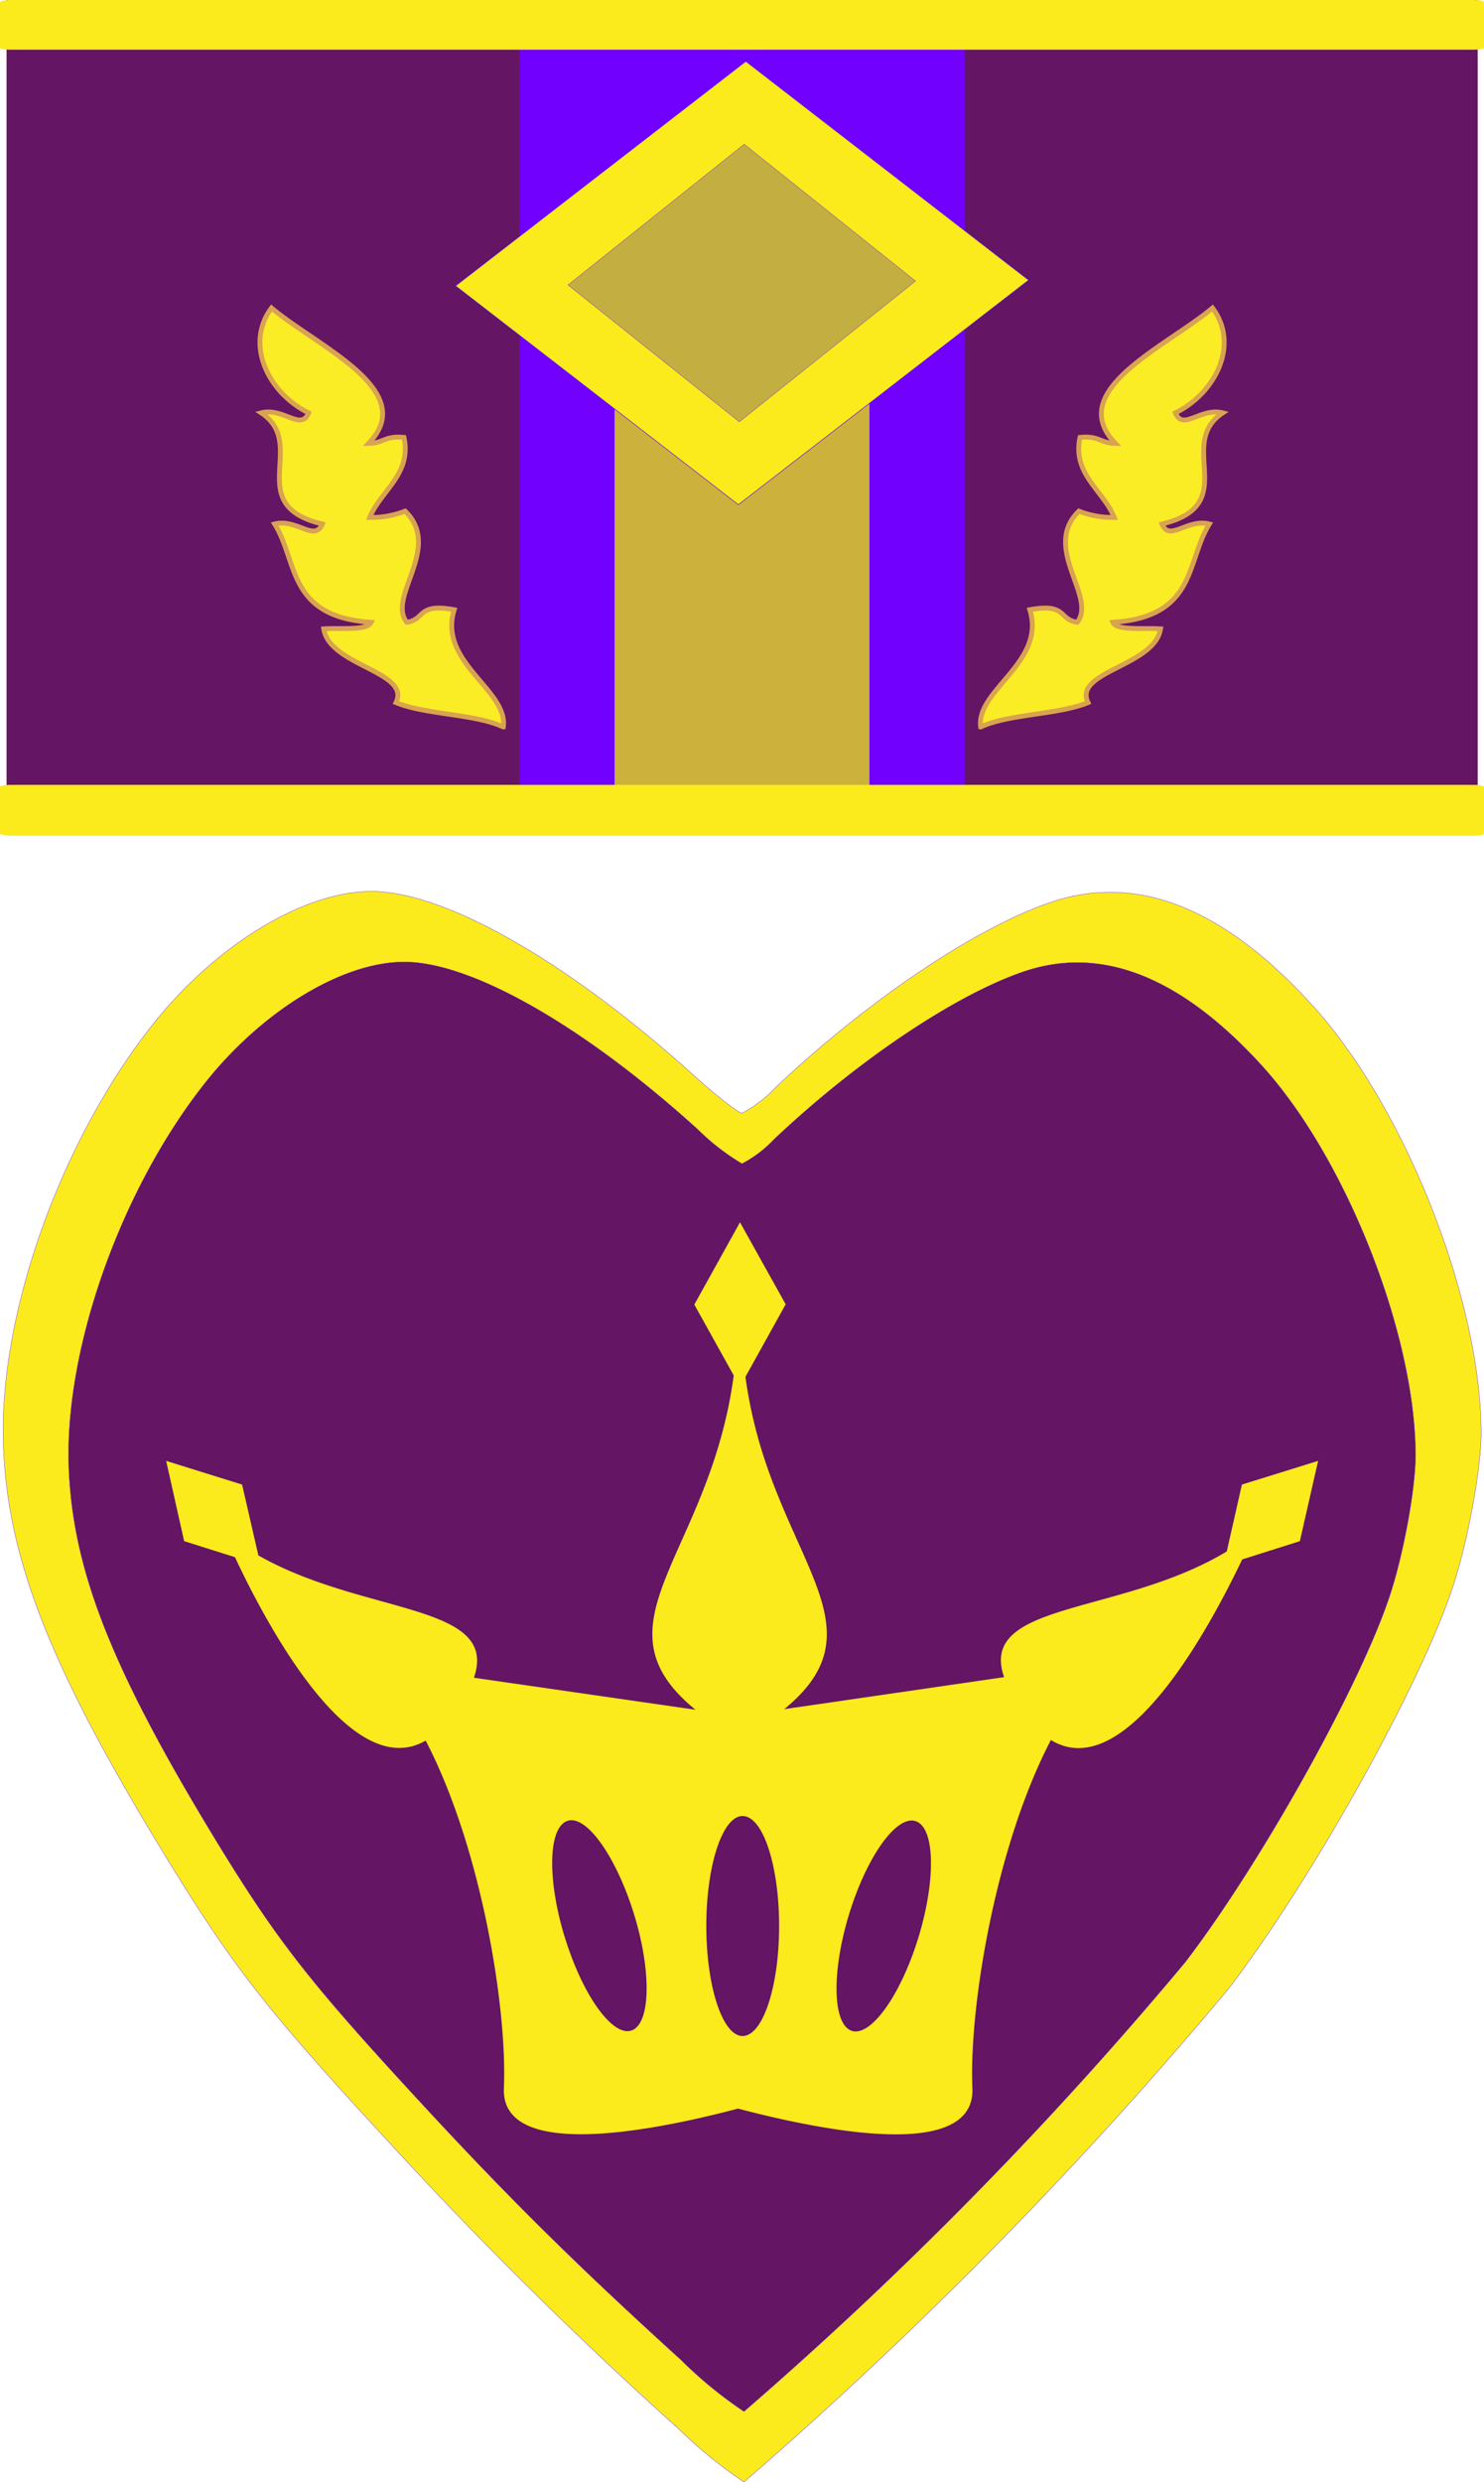 <svg xmlns="http://www.w3.org/2000/svg" viewBox="0 0 5.198 8.687"><path d="M2.365 8.49A14.635 14.635 0 0 1 1.35 7.484C.942 7.043.816 6.882.594 6.52.18 5.846.027 5.462.012 5.06c-.018-.456.199-1.065.523-1.474.222-.28.533-.469.771-.466.259.003.688.25 1.123.643.081.073.158.133.17.133a.46.46 0 0 0 .122-.094c.322-.303.697-.555.96-.644.3-.102.605.018.917.362.323.355.59 1.03.59 1.496 0 .125-.047.38-.099.537-.113.345-.497 1.032-.787 1.409a14.976 14.976 0 0 1-1.696 1.725 1.637 1.637 0 0 1-.241-.198z" fill="#fbeb1c" fill-rule="evenodd" stroke="#5900fb" stroke-width=".001"/><path d="M2.386 8.26c-.369-.335-.607-.57-.925-.915-.372-.403-.487-.55-.69-.88-.376-.614-.516-.964-.53-1.33-.015-.415.182-.971.477-1.344.202-.255.486-.427.703-.424.236.003.627.227 1.023.586a.801.801 0 0 0 .155.12.418.418 0 0 0 .111-.084c.293-.277.635-.506.875-.588.273-.093.551.017.836.33.294.324.537.94.537 1.363 0 .115-.042.346-.09.49-.103.314-.453.94-.717 1.284A13.645 13.645 0 0 1 2.606 8.44a1.466 1.466 0 0 1-.22-.18z" fill="#641564" fill-rule="evenodd" stroke="#5900fb" stroke-width=".001"/><path d="M2.432 4.566l.138.248c-.084.63-.506.867-.134 1.17l-.776-.112c.09-.262-.385-.218-.755-.428l-.057-.248-.266-.083.063.281.178.056c.105.224.404.795.668.642.195.374.286.936.274 1.216-.011.251.502.156.82.072.32.084.832.18.821-.072-.012-.28.08-.845.275-1.218.262.16.56-.402.67-.632l.202-.064.064-.281-.267.083-.053.234c-.373.225-.872.174-.78.44l-.77.112c.313-.256.057-.466-.08-.909a1.625 1.625 0 0 1-.056-.254l.141-.254-.16-.287zm.042 2.175c0-.213.057-.385.127-.385.071 0 .128.172.128.385 0 .212-.057.385-.128.385-.07 0-.127-.173-.127-.385m.51.367c-.068-.022-.072-.205-.01-.408.062-.202.166-.348.233-.326.068.022.072.204.01.407-.058.189-.153.329-.22.329a.05.05 0 0 1-.014-.002M1.978 6.78c-.062-.203-.058-.385.01-.407.066-.022.17.124.233.327.062.202.058.385-.01.407a.064.064 0 0 1-.013.002c-.067 0-.162-.14-.22-.33" fill="#fbeb1c"/><path fill="#641564" fill-rule="evenodd" d="M.023 0h5.153v2.918H.023z"/><path fill="#7200ff" fill-rule="evenodd" stroke="#5900fb" stroke-width=".001" d="M1.82.107h1.56V2.78H1.82z"/><path fill="#cdb13d" fill-rule="evenodd" stroke="#5900fb" stroke-width=".001" d="M2.152 1.23h.894v1.592h-.894z"/><path transform="scale(1.119 .865) rotate(-45 -172.4 31.416)" fill="#fbeb1c" fill-rule="evenodd" stroke="#5900fb" stroke-width=".002" d="M-28.09 132.933h1.285v1.252h-1.285z"/><path d="M.036 0h5.126c.02 0 .036.003.036.008v.159c0 .004-.016.007-.036.007H.036C.016.174 0 .171 0 .167v-.16C0 .005.016 0 .036 0zM.036 2.747h5.126c.02 0 .036.004.036.007v.164c0 .004-.016.007-.036.007H.036C.016 2.925 0 2.92 0 2.918v-.164c0-.004.016-.007.036-.007z" fill="#fbeb1c"/><path transform="scale(1.105 .882) rotate(-45 -170.216 33.563)" fill="#c3ae42" fill-rule="evenodd" stroke="#5900fb" stroke-width=".001" d="M-25.649 132.264h.79v.768h-.79z"/><g clip-rule="evenodd" fill="#faed26" fill-rule="evenodd" stroke="#d9a350" stroke-width=".017"><path d="M1.763 2.544c.017-.129-.23-.226-.172-.41-.131-.024-.1.034-.166.044-.071-.088.126-.261-.006-.389a.323.323 0 0 1-.124.022c.039-.094.148-.152.12-.28-.067-.007-.07.02-.124.021.179-.185-.176-.337-.34-.474-.095.127-.011.298.13.367-.026.065-.089-.02-.166 0 .167.11-.068.322.214.389-.027.064-.09-.02-.167 0 .082.131.044.325.338.344-.013.03-.104.019-.166.023.02.13.306.149.253.258.1.042.28.04.375.085zM3.435 2.544c-.017-.129.23-.226.172-.41.131-.024.1.034.166.044.071-.088-.126-.261.006-.389a.323.323 0 0 0 .124.022c-.038-.094-.148-.152-.12-.28.067-.007.07.02.124.021-.179-.185.176-.337.34-.474.096.127.011.298-.13.367.026.065.089-.02.166 0-.167.11.068.322-.213.389.026.064.089-.02.166 0-.082.131-.044.325-.338.344.013.03.104.019.167.023-.02.13-.307.149-.254.258-.1.042-.28.04-.375.085z"/></g></svg>